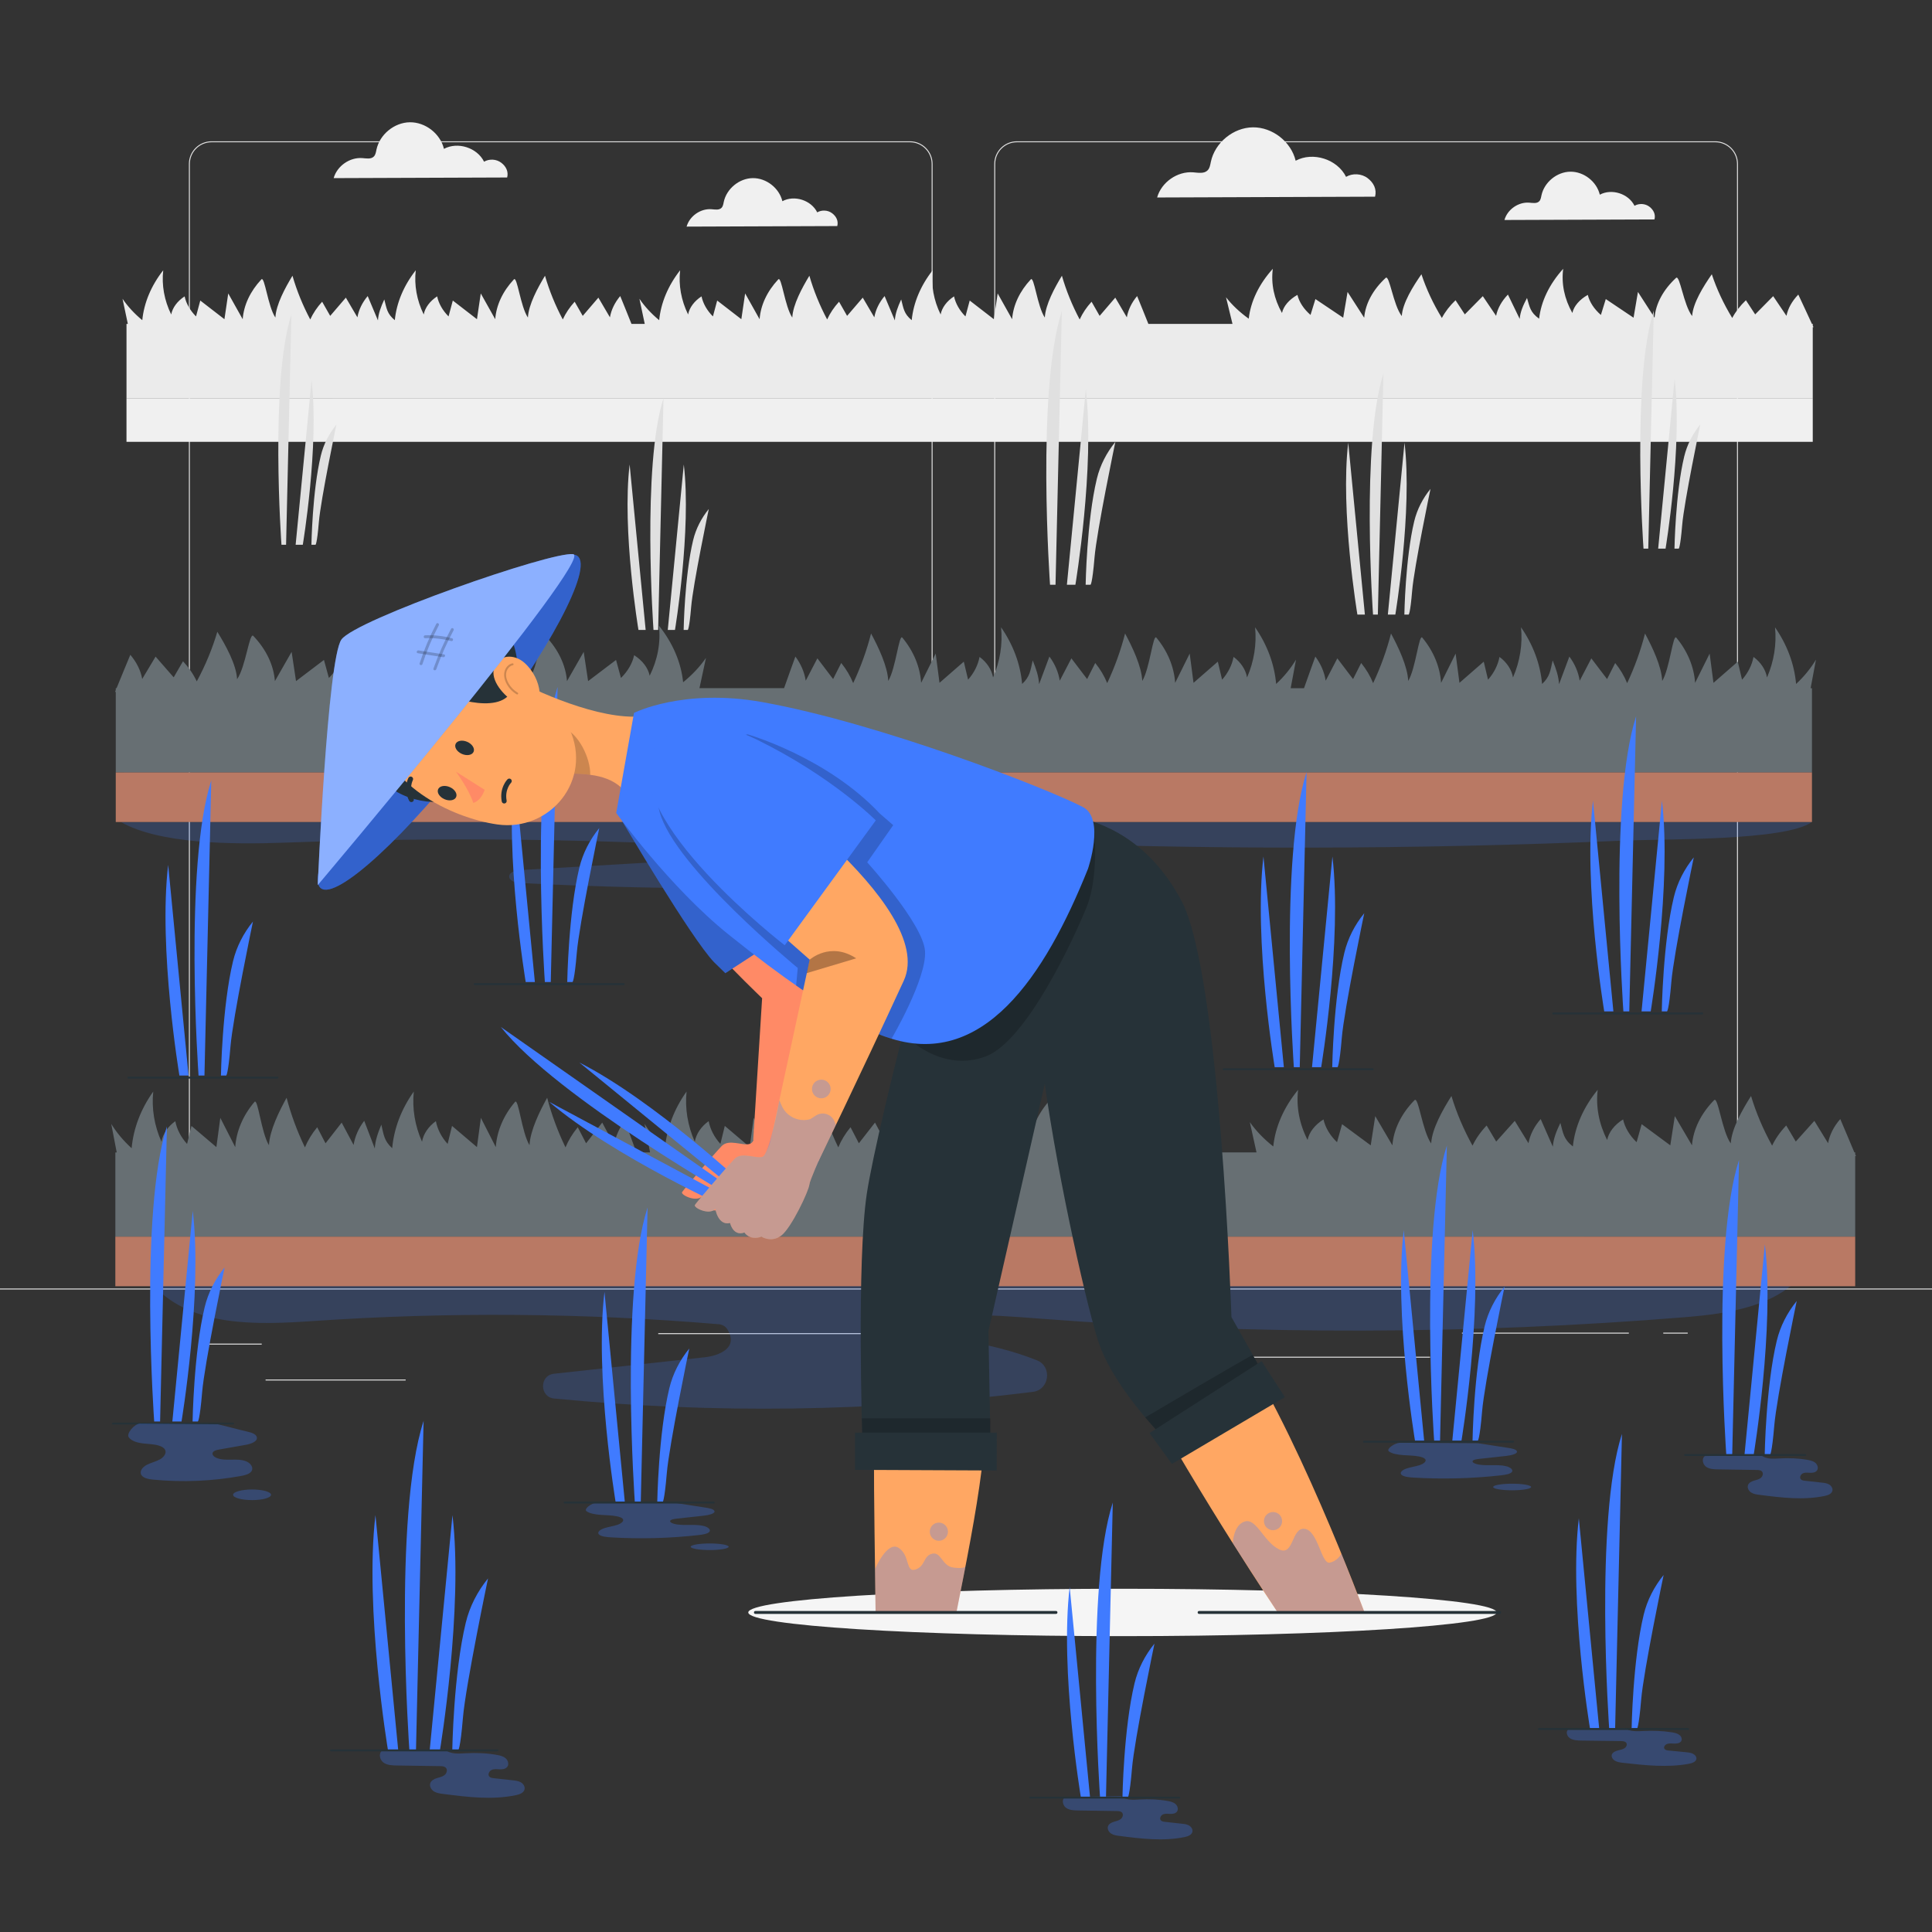 <svg xmlns="http://www.w3.org/2000/svg" viewBox="0 0 500 500"><rect x="0" y="0" width="500" height="500" fill="#333333" stroke="none"/><g id="freepik--background-complete--inject-36"><g><g><path d="M443.92,311.565h-180.746c-3.232,0-5.862-2.63-5.862-5.862V42.429c0-3.232,2.63-5.862,5.862-5.862h180.746c3.232,0,5.862,2.629,5.862,5.862V305.703c0,3.233-2.63,5.862-5.862,5.862ZM263.174,36.817c-3.095,0-5.612,2.518-5.612,5.612V305.703c0,3.095,2.518,5.612,5.612,5.612h180.746c3.095,0,5.612-2.517,5.612-5.612V42.429c0-3.094-2.518-5.612-5.612-5.612h-180.746Z" style="fill:#e0e0e0;"></path><path d="M235.493,311.565H54.746c-3.232,0-5.862-2.63-5.862-5.862V42.429c0-3.232,2.629-5.862,5.862-5.862H235.493c3.232,0,5.862,2.629,5.862,5.862V305.703c0,3.233-2.63,5.862-5.862,5.862ZM54.746,36.817c-3.094,0-5.612,2.518-5.612,5.612V305.703c0,3.095,2.518,5.612,5.612,5.612H235.493c3.095,0,5.612-2.517,5.612-5.612V42.429c0-3.094-2.518-5.612-5.612-5.612H54.746Z" style="fill:#e0e0e0;"></path></g><rect x="0" y="333.463" width="500" height=".25" style="fill:#e0e0e0;"></rect><rect x="51.672" y="347.727" width="16.06" height=".25" style="fill:#e0e0e0;"></rect><rect x="170.352" y="345.017" width="53.53" height=".25" style="fill:#e0e0e0;"></rect><rect x="68.732" y="357.017" width="36.25" height=".25" style="fill:#e0e0e0;"></rect><rect x="378.352" y="344.887" width="43.19" height=".25" style="fill:#e0e0e0;"></rect><rect x="430.452" y="344.887" width="6.33" height=".25" style="fill:#e0e0e0;"></rect><rect x="316.212" y="351.117" width="53.89" height=".25" style="fill:#e0e0e0;"></rect></g><g><path d="M469.332,84.674c-.061-.126-.128-.268-.191-.4v-.444h-.212c-1.116-2.36-2.489-5.441-3.532-7.596-1.624,1.686-2.672,3.572-3.061,5.507-1.147-1.699-2.293-3.398-3.44-5.097l-4.657,4.72c-.8-1.221-1.6-2.442-2.4-3.663-1.498,1.432-2.69,2.979-3.538,4.593-2.244-3.682-4.014-7.469-5.288-11.316-2.158,3.094-4.892,7.464-5.085,10.818-2.237-2.859-3.185-10.825-4.178-9.87-3.302,3.063-5.238,6.654-5.552,10.301-1.434-2.224-2.867-4.447-4.3-6.67-.378,2.222-.756,4.445-1.134,6.667-2.395-1.609-4.791-3.218-7.186-4.827-.422,1.37-.845,2.74-1.267,4.11-1.769-1.545-2.939-3.336-3.39-5.193-2.165,1.227-3.602,2.912-3.996,4.686-2.061-3.665-2.873-7.582-2.372-11.439-3.579,3.972-5.72,8.41-6.233,12.919-2.347-1.686-2.426-3.032-3.131-5.369-1.018,1.936-1.768,3.658-1.888,5.426-1.017-2.101-2.033-4.202-3.05-6.303-1.624,1.686-2.673,3.572-3.061,5.507-1.146-1.699-2.293-3.398-3.44-5.097-1.552,1.573-3.105,3.147-4.657,4.72-.8-1.221-1.6-2.442-2.4-3.663-1.498,1.432-2.69,2.979-3.538,4.593-2.244-3.682-4.014-7.469-5.288-11.316-2.158,3.094-4.892,7.464-5.085,10.818-2.237-2.859-3.185-10.825-4.177-9.87-3.302,3.063-5.238,6.654-5.553,10.301-1.433-2.224-2.867-4.447-4.3-6.67-.378,2.222-.756,4.445-1.134,6.667-2.396-1.609-4.791-3.218-7.187-4.827-.422,1.37-.844,2.74-1.267,4.11-1.769-1.545-2.939-3.336-3.391-5.193-2.165,1.227-3.601,2.912-3.996,4.686-2.061-3.665-2.873-7.582-2.372-11.439-3.579,3.972-5.721,8.41-6.233,12.919-2.347-1.686-4.33-3.557-5.88-5.549,.559,2.3,1.118,4.599,1.677,6.899h-21.769c-.94-2.303-2.055-5.17-2.914-7.211-1.412,1.686-2.324,3.572-2.662,5.507-.997-1.699-1.994-3.398-2.991-5.097-1.35,1.573-2.7,3.147-4.05,4.72-.696-1.221-1.392-2.442-2.087-3.663-1.303,1.432-2.34,2.979-3.077,4.593-1.951-3.682-3.491-7.469-4.599-11.316-1.877,3.094-4.255,7.464-4.422,10.818-1.946-2.859-2.77-10.825-3.633-9.87-2.872,3.063-4.555,6.654-4.829,10.301-1.247-2.224-2.493-4.447-3.74-6.67-.329,2.222-.657,4.445-.986,6.667-2.083-1.609-4.167-3.218-6.25-4.827-.367,1.37-.734,2.74-1.102,4.11-1.538-1.545-2.556-3.336-2.949-5.192-1.883,1.227-3.132,2.912-3.475,4.686-1.792-3.665-2.499-7.582-2.063-11.439-3.113,3.972-4.975,8.41-5.421,12.919-2.042-1.686-2.109-3.032-2.723-5.369-.886,1.936-1.538,3.658-1.642,5.426-.884-2.101-1.768-4.202-2.652-6.303-1.412,1.686-2.324,3.572-2.662,5.507-.997-1.699-1.994-3.398-2.991-5.097-1.35,1.573-2.7,3.147-4.05,4.72-.696-1.221-1.391-2.442-2.087-3.663-1.303,1.432-2.34,2.979-3.077,4.593-1.952-3.682-3.491-7.469-4.599-11.316-1.877,3.094-4.255,7.464-4.423,10.818-1.946-2.859-2.77-10.825-3.633-9.87-2.872,3.063-4.556,6.654-4.829,10.301-1.247-2.224-2.493-4.447-3.74-6.67-.329,2.222-.658,4.445-.986,6.667-2.083-1.609-4.167-3.218-6.25-4.827-.367,1.37-.734,2.74-1.102,4.11-1.538-1.545-2.556-3.336-2.949-5.192-1.883,1.227-3.132,2.912-3.475,4.686-1.792-3.665-2.499-7.582-2.063-11.439-3.113,3.972-4.975,8.41-5.421,12.919-2.042-1.686-3.765-3.557-5.114-5.549,.459,2.171,.918,4.342,1.377,6.514h-3.432c-.94-2.303-2.055-5.17-2.914-7.211-1.413,1.686-2.324,3.572-2.662,5.507-.997-1.699-1.994-3.398-2.991-5.097-1.35,1.573-2.7,3.147-4.05,4.72-.696-1.221-1.392-2.442-2.087-3.663-1.303,1.432-2.34,2.979-3.077,4.593-1.951-3.682-3.491-7.469-4.599-11.316-1.877,3.094-4.255,7.464-4.423,10.818-1.946-2.859-2.77-10.825-3.633-9.87-2.872,3.063-4.556,6.654-4.829,10.301-1.247-2.224-2.493-4.447-3.74-6.67-.329,2.222-.657,4.445-.986,6.667-2.083-1.609-4.167-3.218-6.25-4.827-.367,1.37-.734,2.74-1.102,4.11-1.538-1.545-2.556-3.336-2.949-5.192-1.883,1.227-3.132,2.912-3.475,4.686-1.792-3.665-2.499-7.582-2.063-11.439-3.113,3.972-4.975,8.41-5.421,12.919-2.042-1.686-2.109-3.032-2.723-5.369-.886,1.936-1.538,3.658-1.642,5.426-.884-2.101-1.768-4.202-2.652-6.303-1.413,1.686-2.324,3.572-2.662,5.507-.997-1.699-1.994-3.398-2.991-5.097-1.35,1.573-2.7,3.147-4.051,4.72-.696-1.221-1.391-2.442-2.087-3.663-1.303,1.432-2.34,2.979-3.077,4.593-1.951-3.682-3.491-7.469-4.599-11.316-1.877,3.094-4.255,7.464-4.422,10.818-1.946-2.859-2.77-10.825-3.633-9.87-2.872,3.063-4.555,6.654-4.829,10.301-1.247-2.224-2.493-4.447-3.74-6.67-.329,2.222-.657,4.445-.986,6.667-2.083-1.609-4.167-3.218-6.25-4.827-.367,1.37-.735,2.74-1.102,4.11-1.538-1.545-2.556-3.336-2.949-5.192-1.883,1.227-3.132,2.912-3.475,4.686-1.792-3.665-2.499-7.582-2.063-11.439-3.113,3.972-4.975,8.41-5.421,12.919-2.042-1.686-3.765-3.557-5.114-5.549,.459,2.171,.918,4.342,1.377,6.514h-.347v19.217H469.141v-18.372h.191Z" style="fill:#ebebeb;"></path><rect x="32.736" y="103.047" width="436.405" height="11.298" style="fill:#f0f0f0;"></rect></g><g><path d="M351.292,159.051s-4.476-26.803-2.373-44.496l4.309,44.496h-1.936Z" style="fill:#e0e0e0;"></path><path d="M361.112,159.051s4.476-26.803,2.373-44.496l-4.309,44.496h1.936Z" style="fill:#e0e0e0;"></path><path d="M355.338,159.051s-3.165-44.151,2.689-62.328l-1.44,62.328h-1.248Z" style="fill:#e0e0e0;"></path><path d="M363.448,159.051s.238-14.54,2.552-24.144c.741-3.075,2.214-5.926,4.21-8.38h0s-4.239,20.286-4.743,26.342c-.505,6.056-.908,6.182-.908,6.182h-1.11Z" style="fill:#e0e0e0;"></path></g><g><path d="M165.233,163.024s-4.307-25.79-2.284-42.814l4.146,42.814h-1.862Z" style="fill:#e0e0e0;"></path><path d="M174.681,163.024s4.307-25.79,2.284-42.814l-4.146,42.814h1.862Z" style="fill:#e0e0e0;"></path><path d="M169.125,163.024s-3.045-42.482,2.587-59.971l-1.386,59.971h-1.201Z" style="fill:#e0e0e0;"></path><path d="M176.929,163.024s.229-13.99,2.456-23.231c.713-2.959,2.13-5.702,4.051-8.064h0s-4.079,19.519-4.564,25.346c-.486,5.827-.874,5.948-.874,5.948h-1.068Z" style="fill:#e0e0e0;"></path></g><g><path d="M431.045,141.989s4.424-26.492,2.346-43.979l-4.259,43.979h1.913Z" style="fill:#e0e0e0;"></path><path d="M425.338,141.989s-3.128-43.638,2.658-61.603l-1.424,61.603h-1.234Z" style="fill:#e0e0e0;"></path><path d="M433.354,141.989s.236-14.371,2.522-23.863c.732-3.04,2.188-5.857,4.161-8.283h0s-4.19,20.05-4.688,26.036c-.499,5.985-.898,6.11-.898,6.11h-1.097Z" style="fill:#e0e0e0;"></path></g><g><path d="M278.312,151.332s5.087-30.462,2.697-50.569l-4.897,50.569h2.2Z" style="fill:#e0e0e0;"></path><path d="M271.749,151.332s-3.597-50.177,3.056-70.835l-1.637,70.835h-1.419Z" style="fill:#e0e0e0;"></path><path d="M280.966,151.332s.271-16.524,2.9-27.439c.842-3.495,2.516-6.735,4.785-9.524h0s-4.817,23.055-5.391,29.937c-.574,6.882-1.032,7.026-1.032,7.026h-1.262Z" style="fill:#e0e0e0;"></path></g><g><path d="M78.363,140.982s4.279-25.626,2.269-42.541l-4.12,42.541h1.851Z" style="fill:#e0e0e0;"></path><path d="M72.843,140.982s-3.026-42.211,2.571-59.59l-1.377,59.59h-1.194Z" style="fill:#e0e0e0;"></path><path d="M80.596,140.982s.228-13.901,2.44-23.083c.708-2.94,2.117-5.666,4.025-8.012h0s-4.053,19.395-4.535,25.185c-.483,5.79-.868,5.91-.868,5.91h-1.061Z" style="fill:#e0e0e0;"></path></g><path d="M215.349,55.183c-1.088-.822-2.676-.915-3.853-.226-1.562-3.157-5.915-4.55-9.019-2.886-.81-3.401-4.161-6.016-7.657-5.974-3.496,.042-6.783,2.736-7.511,6.156-.116,.544-.192,1.139-.581,1.536-.632,.645-1.686,.428-2.586,.358-2.831-.221-5.68,1.767-6.45,4.501l38.992-.142c.341-1.32-.246-2.501-1.334-3.323Z" style="fill:#f0f0f0;"></path><path d="M129.713,42.107c-1.253-.947-3.081-1.054-4.436-.26-1.799-3.635-6.811-5.239-10.386-3.324-.933-3.917-4.791-6.927-8.817-6.879-4.026,.048-7.811,3.151-8.649,7.089-.133,.626-.221,1.311-.669,1.769-.727,.743-1.941,.493-2.977,.413-3.26-.254-6.541,2.035-7.428,5.182l44.9-.163c.393-1.52-.284-2.88-1.537-3.826Z" style="fill:#f0f0f0;"></path><path d="M426.849,53.481c-1.084-.819-2.665-.911-3.837-.225-1.555-3.143-5.89-4.531-8.982-2.874-.807-3.387-4.144-5.991-7.625-5.949-3.482,.042-6.755,2.725-7.48,6.131-.115,.541-.191,1.134-.579,1.53-.629,.642-1.679,.427-2.575,.357-2.82-.22-5.657,1.76-6.424,4.482l38.83-.141c.34-1.315-.245-2.49-1.329-3.309Z" style="fill:#f0f0f0;"></path><path d="M353.933,46.096c-1.574-1.189-3.87-1.324-5.573-.327-2.259-4.566-8.556-6.581-13.046-4.175-1.171-4.92-6.019-8.702-11.076-8.641-5.057,.061-9.812,3.958-10.865,8.905-.167,.786-.278,1.647-.84,2.222-.913,.933-2.438,.62-3.74,.518-4.095-.319-8.216,2.556-9.33,6.51l56.4-.205c.494-1.91-.356-3.618-1.93-4.807Z" style="fill:#f0f0f0;"></path></g><g id="freepik--Shadow--inject-36"><path d="M387.325,417.3c0,3.387-43.355,6.132-96.836,6.132s-96.836-2.745-96.836-6.132,43.355-6.132,96.836-6.132,96.836,2.745,96.836,6.132Z" style="fill:#f5f5f5;"></path></g><g id="freepik--Floor_2--inject-36"><g><g style="opacity:.2;"><path d="M31.287,212.734c9.823,5.635,28.378,5.856,42.606,5.338,34.038-1.239,68.246-1.093,102.244,.435,.848,.038,1.647,.272,2.109,.661,2.994,2.517-2.033,3.575-5.695,3.789l-38.029,2.221c-3.695,.216-3.647,3.145,.052,3.337,40.177,2.091,80.773,1.791,120.831-.899,4.139-.278,4.899-3.414,1.017-4.244-12.259-2.622-26.069-3.301-39.369-3.885,12.49-2.926,26.68-2.283,40.236-1.729,54.062,2.208,108.437,2.143,162.481-.194,11.275-.488,42.322,.089,49.142-4.829H31.287Z" style="fill:#407BFF;"></path></g><path d="M29.767,179.048c.062-.144,.128-.304,.192-.454v-.505h.213c1.122-2.68,2.503-6.177,3.552-8.624,1.634,1.914,2.688,4.055,3.079,6.252,1.153-1.929,2.307-3.858,3.46-5.786,1.562,1.786,3.123,3.573,4.685,5.359,.805-1.386,1.609-2.772,2.414-4.159,1.507,1.626,2.706,3.382,3.559,5.214,2.257-4.181,4.037-8.48,5.32-12.847,2.171,3.513,4.921,8.474,5.115,12.282,2.25-3.246,3.204-12.29,4.202-11.205,3.322,3.477,5.269,7.555,5.585,11.695,1.442-2.524,2.884-5.049,4.326-7.573,.38,2.523,.76,5.046,1.141,7.57,2.41-1.827,4.819-3.654,7.229-5.48,.425,1.555,.85,3.111,1.274,4.666,1.779-1.754,2.956-3.788,3.411-5.895,2.178,1.393,3.623,3.306,4.019,5.32,2.073-4.161,2.89-8.608,2.386-12.987,3.6,4.509,5.754,9.548,6.269,14.667,2.361-1.914,2.44-3.442,3.15-6.095,1.024,2.197,1.779,4.153,1.899,6.16,1.023-2.385,2.045-4.771,3.068-7.156,1.634,1.914,2.688,4.055,3.079,6.252,1.153-1.929,2.307-3.858,3.46-5.786,1.561,1.786,3.123,3.573,4.685,5.359,.805-1.386,1.609-2.772,2.414-4.159,1.507,1.626,2.706,3.382,3.559,5.214,2.257-4.181,4.037-8.48,5.319-12.847,2.171,3.513,4.921,8.474,5.115,12.282,2.25-3.246,3.204-12.29,4.202-11.205,3.322,3.477,5.269,7.555,5.585,11.695,1.442-2.524,2.884-5.049,4.326-7.573,.38,2.523,.76,5.046,1.141,7.57,2.41-1.827,4.819-3.654,7.229-5.48,.425,1.555,.849,3.111,1.274,4.666,1.779-1.754,2.956-3.788,3.411-5.895,2.178,1.393,3.623,3.306,4.019,5.32,2.073-4.161,2.89-8.608,2.386-12.987,3.6,4.509,5.754,9.548,6.27,14.667,2.361-1.914,4.355-4.038,5.915-6.3-.562,2.611-1.124,5.221-1.687,7.832h21.897c.946-2.615,2.067-5.869,2.931-8.186,1.421,1.914,2.338,4.055,2.678,6.252,1.003-1.929,2.006-3.858,3.009-5.786,1.358,1.786,2.716,3.573,4.074,5.359,.7-1.386,1.4-2.773,2.1-4.159,1.31,1.626,2.353,3.382,3.095,5.214,1.963-4.181,3.511-8.48,4.626-12.847,1.888,3.513,4.28,8.474,4.449,12.282,1.957-3.246,2.787-12.289,3.655-11.205,2.889,3.477,4.582,7.555,4.857,11.695,1.254-2.524,2.508-5.049,3.762-7.573,.331,2.523,.661,5.046,.992,7.569,2.096-1.827,4.191-3.654,6.287-5.48l1.108,4.666c1.547-1.754,2.571-3.788,2.966-5.895,1.894,1.393,3.151,3.306,3.495,5.32,1.803-4.16,2.514-8.608,2.075-12.987,3.131,4.509,5.004,9.548,5.453,14.667,2.054-1.914,2.122-3.442,2.739-6.095,.891,2.198,1.547,4.153,1.651,6.16,.889-2.385,1.779-4.771,2.668-7.156,1.421,1.914,2.338,4.055,2.678,6.252,1.003-1.929,2.006-3.858,3.009-5.786,1.358,1.786,2.716,3.573,4.074,5.359,.7-1.386,1.4-2.773,2.1-4.159,1.31,1.626,2.353,3.382,3.095,5.214,1.963-4.181,3.511-8.48,4.626-12.847,1.888,3.513,4.28,8.474,4.449,12.282,1.957-3.246,2.787-12.289,3.655-11.205,2.889,3.477,4.582,7.555,4.857,11.695,1.254-2.524,2.508-5.049,3.762-7.573,.331,2.523,.661,5.046,.992,7.569,2.096-1.827,4.191-3.654,6.287-5.48l1.108,4.666c1.547-1.754,2.571-3.788,2.966-5.895,1.894,1.393,3.15,3.306,3.495,5.32,1.803-4.16,2.514-8.608,2.075-12.987,3.131,4.509,5.004,9.548,5.453,14.667,2.054-1.914,3.787-4.038,5.144-6.3-.462,2.465-.923,4.93-1.385,7.395h3.452c.946-2.615,2.067-5.869,2.931-8.186,1.421,1.914,2.338,4.055,2.678,6.252,1.003-1.929,2.006-3.858,3.009-5.786,1.358,1.786,2.716,3.573,4.074,5.359,.7-1.386,1.4-2.773,2.1-4.159,1.31,1.626,2.353,3.382,3.095,5.214,1.963-4.181,3.511-8.48,4.626-12.847,1.888,3.513,4.28,8.474,4.449,12.282,1.957-3.246,2.787-12.289,3.654-11.205,2.889,3.477,4.582,7.555,4.857,11.695,1.254-2.524,2.508-5.049,3.762-7.573,.331,2.523,.661,5.046,.992,7.569,2.096-1.827,4.191-3.654,6.287-5.48,.369,1.555,.739,3.111,1.108,4.666,1.547-1.754,2.571-3.788,2.966-5.895,1.894,1.393,3.15,3.306,3.495,5.32,1.803-4.16,2.514-8.608,2.075-12.987,3.131,4.509,5.004,9.548,5.453,14.667,2.054-1.914,2.122-3.442,2.739-6.095,.891,2.198,1.547,4.153,1.651,6.16,.889-2.385,1.779-4.771,2.668-7.156,1.421,1.914,2.338,4.055,2.678,6.252,1.003-1.929,2.006-3.858,3.009-5.786,1.358,1.786,2.716,3.573,4.074,5.359,.7-1.386,1.4-2.773,2.1-4.159,1.31,1.626,2.353,3.382,3.095,5.214,1.963-4.181,3.511-8.48,4.626-12.847,1.888,3.513,4.28,8.474,4.449,12.282,1.957-3.246,2.787-12.289,3.654-11.205,2.889,3.477,4.582,7.555,4.857,11.695,1.254-2.524,2.508-5.049,3.762-7.573,.331,2.523,.661,5.046,.992,7.569,2.096-1.827,4.191-3.654,6.287-5.48,.369,1.555,.739,3.111,1.108,4.666,1.547-1.754,2.571-3.788,2.966-5.895,1.894,1.393,3.151,3.306,3.495,5.32,1.803-4.16,2.514-8.608,2.075-12.987,3.131,4.509,5.004,9.548,5.453,14.667,2.054-1.914,3.788-4.038,5.144-6.3-.462,2.465-.923,4.93-1.385,7.395h.349v21.817H29.959v-20.858h-.192Z" style="fill:#263238;"></path><g style="opacity:.3;"><path d="M29.767,179.048c.062-.144,.128-.304,.192-.454v-.505h.213c1.122-2.68,2.503-6.177,3.552-8.624,1.634,1.914,2.688,4.055,3.079,6.252,1.153-1.929,2.307-3.858,3.46-5.786,1.562,1.786,3.123,3.573,4.685,5.359,.805-1.386,1.609-2.772,2.414-4.159,1.507,1.626,2.706,3.382,3.559,5.214,2.257-4.181,4.037-8.48,5.32-12.847,2.171,3.513,4.921,8.474,5.115,12.282,2.25-3.246,3.204-12.29,4.202-11.205,3.322,3.477,5.269,7.555,5.585,11.695,1.442-2.524,2.884-5.049,4.326-7.573,.38,2.523,.76,5.046,1.141,7.57,2.41-1.827,4.819-3.654,7.229-5.48,.425,1.555,.85,3.111,1.274,4.666,1.779-1.754,2.956-3.788,3.411-5.895,2.178,1.393,3.623,3.306,4.019,5.32,2.073-4.161,2.89-8.608,2.386-12.987,3.6,4.509,5.754,9.548,6.269,14.667,2.361-1.914,2.44-3.442,3.15-6.095,1.024,2.197,1.779,4.153,1.899,6.16,1.023-2.385,2.045-4.771,3.068-7.156,1.634,1.914,2.688,4.055,3.079,6.252,1.153-1.929,2.307-3.858,3.46-5.786,1.561,1.786,3.123,3.573,4.685,5.359,.805-1.386,1.609-2.772,2.414-4.159,1.507,1.626,2.706,3.382,3.559,5.214,2.257-4.181,4.037-8.48,5.319-12.847,2.171,3.513,4.921,8.474,5.115,12.282,2.25-3.246,3.204-12.29,4.202-11.205,3.322,3.477,5.269,7.555,5.585,11.695,1.442-2.524,2.884-5.049,4.326-7.573,.38,2.523,.76,5.046,1.141,7.57,2.41-1.827,4.819-3.654,7.229-5.48,.425,1.555,.849,3.111,1.274,4.666,1.779-1.754,2.956-3.788,3.411-5.895,2.178,1.393,3.623,3.306,4.019,5.32,2.073-4.161,2.89-8.608,2.386-12.987,3.6,4.509,5.754,9.548,6.27,14.667,2.361-1.914,4.355-4.038,5.915-6.3-.562,2.611-1.124,5.221-1.687,7.832h21.897c.946-2.615,2.067-5.869,2.931-8.186,1.421,1.914,2.338,4.055,2.678,6.252,1.003-1.929,2.006-3.858,3.009-5.786,1.358,1.786,2.716,3.573,4.074,5.359,.7-1.386,1.4-2.773,2.1-4.159,1.31,1.626,2.353,3.382,3.095,5.214,1.963-4.181,3.511-8.48,4.626-12.847,1.888,3.513,4.28,8.474,4.449,12.282,1.957-3.246,2.787-12.289,3.655-11.205,2.889,3.477,4.582,7.555,4.857,11.695,1.254-2.524,2.508-5.049,3.762-7.573,.331,2.523,.661,5.046,.992,7.569,2.096-1.827,4.191-3.654,6.287-5.48l1.108,4.666c1.547-1.754,2.571-3.788,2.966-5.895,1.894,1.393,3.151,3.306,3.495,5.32,1.803-4.16,2.514-8.608,2.075-12.987,3.131,4.509,5.004,9.548,5.453,14.667,2.054-1.914,2.122-3.442,2.739-6.095,.891,2.198,1.547,4.153,1.651,6.16,.889-2.385,1.779-4.771,2.668-7.156,1.421,1.914,2.338,4.055,2.678,6.252,1.003-1.929,2.006-3.858,3.009-5.786,1.358,1.786,2.716,3.573,4.074,5.359,.7-1.386,1.4-2.773,2.1-4.159,1.31,1.626,2.353,3.382,3.095,5.214,1.963-4.181,3.511-8.48,4.626-12.847,1.888,3.513,4.28,8.474,4.449,12.282,1.957-3.246,2.787-12.289,3.655-11.205,2.889,3.477,4.582,7.555,4.857,11.695,1.254-2.524,2.508-5.049,3.762-7.573,.331,2.523,.661,5.046,.992,7.569,2.096-1.827,4.191-3.654,6.287-5.48l1.108,4.666c1.547-1.754,2.571-3.788,2.966-5.895,1.894,1.393,3.15,3.306,3.495,5.32,1.803-4.16,2.514-8.608,2.075-12.987,3.131,4.509,5.004,9.548,5.453,14.667,2.054-1.914,3.787-4.038,5.144-6.3-.462,2.465-.923,4.93-1.385,7.395h3.452c.946-2.615,2.067-5.869,2.931-8.186,1.421,1.914,2.338,4.055,2.678,6.252,1.003-1.929,2.006-3.858,3.009-5.786,1.358,1.786,2.716,3.573,4.074,5.359,.7-1.386,1.4-2.773,2.1-4.159,1.31,1.626,2.353,3.382,3.095,5.214,1.963-4.181,3.511-8.48,4.626-12.847,1.888,3.513,4.28,8.474,4.449,12.282,1.957-3.246,2.787-12.289,3.654-11.205,2.889,3.477,4.582,7.555,4.857,11.695,1.254-2.524,2.508-5.049,3.762-7.573,.331,2.523,.661,5.046,.992,7.569,2.096-1.827,4.191-3.654,6.287-5.48,.369,1.555,.739,3.111,1.108,4.666,1.547-1.754,2.571-3.788,2.966-5.895,1.894,1.393,3.15,3.306,3.495,5.32,1.803-4.16,2.514-8.608,2.075-12.987,3.131,4.509,5.004,9.548,5.453,14.667,2.054-1.914,2.122-3.442,2.739-6.095,.891,2.198,1.547,4.153,1.651,6.16,.889-2.385,1.779-4.771,2.668-7.156,1.421,1.914,2.338,4.055,2.678,6.252,1.003-1.929,2.006-3.858,3.009-5.786,1.358,1.786,2.716,3.573,4.074,5.359,.7-1.386,1.4-2.773,2.1-4.159,1.31,1.626,2.353,3.382,3.095,5.214,1.963-4.181,3.511-8.48,4.626-12.847,1.888,3.513,4.28,8.474,4.449,12.282,1.957-3.246,2.787-12.289,3.654-11.205,2.889,3.477,4.582,7.555,4.857,11.695,1.254-2.524,2.508-5.049,3.762-7.573,.331,2.523,.661,5.046,.992,7.569,2.096-1.827,4.191-3.654,6.287-5.48,.369,1.555,.739,3.111,1.108,4.666,1.547-1.754,2.571-3.788,2.966-5.895,1.894,1.393,3.151,3.306,3.495,5.32,1.803-4.16,2.514-8.608,2.075-12.987,3.131,4.509,5.004,9.548,5.453,14.667,2.054-1.914,3.788-4.038,5.144-6.3-.462,2.465-.923,4.93-1.385,7.395h.349v21.817H29.959v-20.858h-.192Z" style="fill:#fff;"></path></g><rect x="29.959" y="199.907" width="438.976" height="12.827" transform="translate(498.894 412.641) rotate(180)" style="fill:#b97964;"></rect></g></g><g id="freepik--Plants_2--inject-36"><g><g><path d="M136.052,254.153s-5.484-32.84-2.908-54.518l5.28,54.518h-2.372Z" style="fill:#407BFF;"></path><path d="M141.009,254.153s-3.877-54.095,3.294-76.366l-1.765,76.366h-1.53Z" style="fill:#407BFF;"></path><path d="M146.803,254.153s.292-17.814,3.127-29.581c.908-3.768,2.713-7.26,5.158-10.268h0s-5.194,24.855-5.812,32.275-1.113,7.574-1.113,7.574h-1.36Z" style="fill:#407BFF;"></path></g><path d="M161.428,254.942h-38.59c-.138,0-.25-.112-.25-.25s.112-.25,.25-.25h38.59c.138,0,.25,.112,.25,.25s-.112,.25-.25,.25Z" style="fill:#263238;"></path></g><g><g><path d="M329.889,276.186s-5.484-32.84-2.908-54.518l5.28,54.518h-2.372Z" style="fill:#407BFF;"></path><path d="M341.92,276.186s5.484-32.84,2.908-54.518l-5.28,54.518h2.372Z" style="fill:#407BFF;"></path><path d="M334.846,276.186s-3.877-54.095,3.294-76.366l-1.765,76.366h-1.53Z" style="fill:#407BFF;"></path><path d="M344.782,276.186s.292-17.814,3.127-29.581c.908-3.768,2.713-7.261,5.158-10.268h0s-5.194,24.855-5.812,32.275c-.618,7.419-1.113,7.574-1.113,7.574h-1.36Z" style="fill:#407BFF;"></path></g><path d="M355.265,276.976h-38.59c-.138,0-.25-.112-.25-.25s.112-.25,.25-.25h38.59c.138,0,.25,.112,.25,.25s-.112,.25-.25,.25Z" style="fill:#263238;"></path></g><g><g><path d="M415.172,261.741s-5.484-32.84-2.908-54.518l5.28,54.518h-2.372Z" style="fill:#407BFF;"></path><path d="M427.203,261.741s5.484-32.84,2.908-54.518l-5.28,54.518h2.372Z" style="fill:#407BFF;"></path><path d="M420.129,261.741s-3.877-54.095,3.294-76.366l-1.765,76.366h-1.53Z" style="fill:#407BFF;"></path><path d="M430.065,261.741s.292-17.814,3.127-29.581c.908-3.768,2.713-7.261,5.158-10.268h0s-5.194,24.855-5.812,32.275c-.618,7.42-1.113,7.574-1.113,7.574h-1.36Z" style="fill:#407BFF;"></path></g><path d="M440.548,262.53h-38.591c-.138,0-.25-.112-.25-.25s.112-.25,.25-.25h38.591c.138,0,.25,.112,.25,.25s-.112,.25-.25,.25Z" style="fill:#263238;"></path></g><g><g><path d="M46.429,278.345s-5.484-32.84-2.908-54.518l5.28,54.518h-2.372Z" style="fill:#407BFF;"></path><path d="M51.386,278.345s-3.877-54.095,3.294-76.366l-1.765,76.366h-1.53Z" style="fill:#407BFF;"></path><path d="M57.18,278.345s.292-17.814,3.127-29.581c.908-3.768,2.713-7.26,5.158-10.268h0s-5.194,24.855-5.812,32.275-1.113,7.574-1.113,7.574h-1.36Z" style="fill:#407BFF;"></path></g><path d="M71.805,279.135H33.215c-.138,0-.25-.112-.25-.25s.112-.25,.25-.25h38.59c.138,0,.25,.112,.25,.25s-.112,.25-.25,.25Z" style="fill:#263238;"></path></g></g><g id="freepik--Floor_1--inject-36"><g><g style="opacity:.2;"><path d="M39.741,332.716c10.075,10.823,26.827,10.156,41.421,9.162,34.914-2.38,70.002-2.1,104.876,.836,.87,.073,1.689,.522,2.164,1.27,3.071,4.834-2.085,6.866-5.842,7.277l-39.008,4.265c-3.79,.415-3.741,6.04,.053,6.41,41.211,4.015,82.852,3.439,123.941-1.727,4.245-.534,5.025-6.557,1.043-8.152-12.574-5.036-26.74-6.34-40.382-7.461,12.811-5.62,27.366-4.384,41.271-3.321,55.454,4.24,111.228,4.115,166.663-.374,11.565-.937,24.509-2.817,31.505-12.264l-427.706,4.079Z" style="fill:#407BFF;"></path></g><path d="M480.321,299.19c-.063-.144-.132-.304-.197-.454v-.504h-.219c-1.151-2.68-2.568-6.177-3.644-8.624-1.676,1.914-2.757,4.056-3.158,6.252-1.183-1.929-2.366-3.858-3.549-5.787-1.602,1.786-3.204,3.573-4.806,5.359-.825-1.386-1.651-2.772-2.476-4.159-1.546,1.626-2.776,3.382-3.65,5.214-2.315-4.181-4.141-8.48-5.456-12.847-2.227,3.513-5.048,8.474-5.247,12.282-2.308-3.246-3.287-12.289-4.31-11.205-3.407,3.477-5.405,7.555-5.729,11.695-1.479-2.524-2.958-5.049-4.437-7.573-.39,2.523-.78,5.046-1.17,7.57-2.472-1.827-4.943-3.654-7.415-5.48-.436,1.555-.871,3.111-1.307,4.666-1.825-1.754-3.032-3.788-3.498-5.895-2.234,1.393-3.716,3.306-4.122,5.32-2.127-4.16-2.965-8.608-2.448-12.987-3.693,4.509-5.902,9.548-6.431,14.667-2.422-1.915-2.503-3.442-3.231-6.095-1.051,2.198-1.824,4.153-1.948,6.16-1.049-2.385-2.098-4.771-3.147-7.156-1.676,1.914-2.757,4.056-3.158,6.252-1.183-1.929-2.366-3.858-3.549-5.787-1.602,1.786-3.203,3.573-4.805,5.359-.826-1.386-1.651-2.772-2.476-4.159-1.546,1.626-2.776,3.382-3.65,5.214-2.315-4.181-4.141-8.48-5.456-12.847-2.227,3.513-5.048,8.474-5.247,12.282-2.308-3.246-3.287-12.289-4.31-11.205-3.407,3.477-5.405,7.555-5.729,11.695-1.479-2.524-2.958-5.049-4.437-7.573-.39,2.523-.78,5.046-1.17,7.57-2.472-1.827-4.943-3.654-7.415-5.48l-1.307,4.666c-1.825-1.754-3.032-3.788-3.498-5.895-2.234,1.393-3.716,3.306-4.123,5.32-2.126-4.16-2.964-8.608-2.447-12.987-3.693,4.509-5.902,9.548-6.431,14.667-2.422-1.915-4.467-4.038-6.067-6.3,.577,2.611,1.153,5.221,1.73,7.832h-22.461c-.97-2.615-2.12-5.87-3.006-8.186-1.457,1.914-2.398,4.056-2.747,6.252-1.029-1.929-2.058-3.858-3.086-5.786-1.393,1.786-2.786,3.573-4.179,5.359-.718-1.386-1.436-2.773-2.154-4.159-1.344,1.625-2.414,3.382-3.175,5.214-2.013-4.181-3.602-8.48-4.745-12.847-1.936,3.513-4.39,8.474-4.563,12.282-2.007-3.246-2.858-12.29-3.749-11.205-2.963,3.477-4.7,7.555-4.982,11.695-1.286-2.524-2.573-5.049-3.859-7.573-.339,2.523-.678,5.046-1.017,7.57-2.15-1.827-4.299-3.654-6.449-5.48-.379,1.555-.758,3.111-1.137,4.666-1.587-1.754-2.637-3.788-3.042-5.895-1.943,1.393-3.232,3.306-3.585,5.32-1.849-4.16-2.578-8.608-2.128-12.987-3.212,4.509-5.133,9.549-5.593,14.667-2.106-1.914-2.177-3.442-2.81-6.095-.914,2.197-1.587,4.153-1.694,6.16-.912-2.385-1.824-4.771-2.737-7.156-1.457,1.914-2.398,4.056-2.747,6.252-1.029-1.929-2.058-3.858-3.086-5.786-1.393,1.786-2.786,3.573-4.179,5.359-.718-1.386-1.436-2.773-2.154-4.159-1.344,1.625-2.414,3.382-3.175,5.214-2.013-4.181-3.602-8.48-4.745-12.847-1.936,3.513-4.39,8.474-4.563,12.282-2.007-3.246-2.858-12.29-3.749-11.205-2.963,3.477-4.7,7.555-4.982,11.695-1.286-2.524-2.573-5.049-3.859-7.573-.339,2.523-.678,5.046-1.017,7.57-2.15-1.827-4.299-3.654-6.449-5.48-.379,1.555-.758,3.111-1.137,4.666-1.587-1.754-2.637-3.788-3.042-5.895-1.943,1.393-3.232,3.306-3.585,5.32-1.849-4.16-2.578-8.608-2.129-12.987-3.212,4.509-5.133,9.549-5.593,14.667-2.106-1.914-3.885-4.038-5.276-6.3,.474,2.465,.947,4.93,1.421,7.395h-3.541c-.97-2.615-2.12-5.87-3.006-8.186-1.457,1.914-2.398,4.056-2.747,6.252-1.029-1.929-2.058-3.858-3.086-5.786-1.393,1.786-2.786,3.573-4.179,5.359-.718-1.386-1.436-2.773-2.154-4.159-1.344,1.625-2.414,3.382-3.175,5.214-2.013-4.181-3.602-8.48-4.745-12.847-1.936,3.513-4.39,8.474-4.563,12.282-2.007-3.246-2.858-12.29-3.749-11.205-2.963,3.477-4.7,7.555-4.982,11.695-1.286-2.524-2.573-5.049-3.859-7.573-.339,2.523-.678,5.046-1.017,7.57-2.15-1.827-4.299-3.654-6.449-5.48-.379,1.555-.758,3.111-1.137,4.666-1.587-1.754-2.637-3.788-3.042-5.895-1.943,1.393-3.232,3.306-3.585,5.32-1.849-4.16-2.578-8.608-2.129-12.987-3.212,4.509-5.133,9.549-5.593,14.667-2.106-1.914-2.176-3.442-2.81-6.095-.914,2.197-1.587,4.153-1.694,6.16-.912-2.385-1.824-4.771-2.737-7.156-1.457,1.914-2.398,4.056-2.747,6.252l-3.086-5.786c-1.393,1.786-2.786,3.573-4.179,5.359-.718-1.386-1.436-2.773-2.154-4.159-1.344,1.625-2.414,3.382-3.175,5.214-2.014-4.181-3.602-8.48-4.745-12.847-1.937,3.513-4.39,8.474-4.563,12.282-2.007-3.246-2.858-12.29-3.749-11.205-2.963,3.477-4.7,7.555-4.983,11.695-1.286-2.524-2.573-5.049-3.859-7.573-.339,2.523-.678,5.046-1.017,7.57-2.149-1.827-4.299-3.654-6.449-5.48-.379,1.555-.758,3.111-1.137,4.666-1.587-1.754-2.637-3.788-3.042-5.895-1.943,1.393-3.232,3.306-3.586,5.32-1.849-4.16-2.578-8.608-2.128-12.987-3.212,4.509-5.133,9.549-5.593,14.667-2.106-1.914-3.885-4.038-5.276-6.3,.474,2.465,.947,4.93,1.421,7.395h-.358v21.817H480.124v-20.858h.197Z" style="fill:#263238;"></path><g style="opacity:.3;"><path d="M480.321,299.19c-.063-.144-.132-.304-.197-.454v-.504h-.219c-1.151-2.68-2.568-6.177-3.644-8.624-1.676,1.914-2.757,4.056-3.158,6.252-1.183-1.929-2.366-3.858-3.549-5.787-1.602,1.786-3.204,3.573-4.806,5.359-.825-1.386-1.651-2.772-2.476-4.159-1.546,1.626-2.776,3.382-3.65,5.214-2.315-4.181-4.141-8.48-5.456-12.847-2.227,3.513-5.048,8.474-5.247,12.282-2.308-3.246-3.287-12.289-4.31-11.205-3.407,3.477-5.405,7.555-5.729,11.695-1.479-2.524-2.958-5.049-4.437-7.573-.39,2.523-.78,5.046-1.17,7.57-2.472-1.827-4.943-3.654-7.415-5.48-.436,1.555-.871,3.111-1.307,4.666-1.825-1.754-3.032-3.788-3.498-5.895-2.234,1.393-3.716,3.306-4.122,5.32-2.127-4.16-2.965-8.608-2.448-12.987-3.693,4.509-5.902,9.548-6.431,14.667-2.422-1.915-2.503-3.442-3.231-6.095-1.051,2.198-1.824,4.153-1.948,6.16-1.049-2.385-2.098-4.771-3.147-7.156-1.676,1.914-2.757,4.056-3.158,6.252-1.183-1.929-2.366-3.858-3.549-5.787-1.602,1.786-3.203,3.573-4.805,5.359-.826-1.386-1.651-2.772-2.476-4.159-1.546,1.626-2.776,3.382-3.65,5.214-2.315-4.181-4.141-8.48-5.456-12.847-2.227,3.513-5.048,8.474-5.247,12.282-2.308-3.246-3.287-12.289-4.31-11.205-3.407,3.477-5.405,7.555-5.729,11.695-1.479-2.524-2.958-5.049-4.437-7.573-.39,2.523-.78,5.046-1.17,7.57-2.472-1.827-4.943-3.654-7.415-5.48l-1.307,4.666c-1.825-1.754-3.032-3.788-3.498-5.895-2.234,1.393-3.716,3.306-4.123,5.32-2.126-4.16-2.964-8.608-2.447-12.987-3.693,4.509-5.902,9.548-6.431,14.667-2.422-1.915-4.467-4.038-6.067-6.3,.577,2.611,1.153,5.221,1.73,7.832h-22.461c-.97-2.615-2.12-5.87-3.006-8.186-1.457,1.914-2.398,4.056-2.747,6.252-1.029-1.929-2.058-3.858-3.086-5.786-1.393,1.786-2.786,3.573-4.179,5.359-.718-1.386-1.436-2.773-2.154-4.159-1.344,1.625-2.414,3.382-3.175,5.214-2.013-4.181-3.602-8.48-4.745-12.847-1.936,3.513-4.39,8.474-4.563,12.282-2.007-3.246-2.858-12.29-3.749-11.205-2.963,3.477-4.7,7.555-4.982,11.695-1.286-2.524-2.573-5.049-3.859-7.573-.339,2.523-.678,5.046-1.017,7.57-2.15-1.827-4.299-3.654-6.449-5.48-.379,1.555-.758,3.111-1.137,4.666-1.587-1.754-2.637-3.788-3.042-5.895-1.943,1.393-3.232,3.306-3.585,5.32-1.849-4.16-2.578-8.608-2.128-12.987-3.212,4.509-5.133,9.549-5.593,14.667-2.106-1.914-2.177-3.442-2.81-6.095-.914,2.197-1.587,4.153-1.694,6.16-.912-2.385-1.824-4.771-2.737-7.156-1.457,1.914-2.398,4.056-2.747,6.252-1.029-1.929-2.058-3.858-3.086-5.786-1.393,1.786-2.786,3.573-4.179,5.359-.718-1.386-1.436-2.773-2.154-4.159-1.344,1.625-2.414,3.382-3.175,5.214-2.013-4.181-3.602-8.48-4.745-12.847-1.936,3.513-4.39,8.474-4.563,12.282-2.007-3.246-2.858-12.29-3.749-11.205-2.963,3.477-4.7,7.555-4.982,11.695-1.286-2.524-2.573-5.049-3.859-7.573-.339,2.523-.678,5.046-1.017,7.57-2.15-1.827-4.299-3.654-6.449-5.48-.379,1.555-.758,3.111-1.137,4.666-1.587-1.754-2.637-3.788-3.042-5.895-1.943,1.393-3.232,3.306-3.585,5.32-1.849-4.16-2.578-8.608-2.129-12.987-3.212,4.509-5.133,9.549-5.593,14.667-2.106-1.914-3.885-4.038-5.276-6.3,.474,2.465,.947,4.93,1.421,7.395h-3.541c-.97-2.615-2.12-5.87-3.006-8.186-1.457,1.914-2.398,4.056-2.747,6.252-1.029-1.929-2.058-3.858-3.086-5.786-1.393,1.786-2.786,3.573-4.179,5.359-.718-1.386-1.436-2.773-2.154-4.159-1.344,1.625-2.414,3.382-3.175,5.214-2.013-4.181-3.602-8.48-4.745-12.847-1.936,3.513-4.39,8.474-4.563,12.282-2.007-3.246-2.858-12.29-3.749-11.205-2.963,3.477-4.7,7.555-4.982,11.695-1.286-2.524-2.573-5.049-3.859-7.573-.339,2.523-.678,5.046-1.017,7.57-2.15-1.827-4.299-3.654-6.449-5.48-.379,1.555-.758,3.111-1.137,4.666-1.587-1.754-2.637-3.788-3.042-5.895-1.943,1.393-3.232,3.306-3.585,5.32-1.849-4.16-2.578-8.608-2.129-12.987-3.212,4.509-5.133,9.549-5.593,14.667-2.106-1.914-2.176-3.442-2.81-6.095-.914,2.197-1.587,4.153-1.694,6.16-.912-2.385-1.824-4.771-2.737-7.156-1.457,1.914-2.398,4.056-2.747,6.252l-3.086-5.786c-1.393,1.786-2.786,3.573-4.179,5.359-.718-1.386-1.436-2.773-2.154-4.159-1.344,1.625-2.414,3.382-3.175,5.214-2.014-4.181-3.602-8.48-4.745-12.847-1.937,3.513-4.39,8.474-4.563,12.282-2.007-3.246-2.858-12.29-3.749-11.205-2.963,3.477-4.7,7.555-4.983,11.695-1.286-2.524-2.573-5.049-3.859-7.573-.339,2.523-.678,5.046-1.017,7.57-2.149-1.827-4.299-3.654-6.449-5.48-.379,1.555-.758,3.111-1.137,4.666-1.587-1.754-2.637-3.788-3.042-5.895-1.943,1.393-3.232,3.306-3.586,5.32-1.849-4.16-2.578-8.608-2.128-12.987-3.212,4.509-5.133,9.549-5.593,14.667-2.106-1.914-3.885-4.038-5.276-6.3,.474,2.465,.947,4.93,1.421,7.395h-.358v21.817H480.124v-20.858h.197Z" style="fill:#fff;"></path></g><rect x="29.85" y="320.048" width="450.274" height="12.827" style="fill:#b97964;"></rect></g></g><g id="freepik--Plants_1--inject-36"><g><g style="opacity:.3;"><path d="M307.751,472.45c-.56-.328-1.226-.405-1.871-.476-1.47-.162-2.941-.324-4.411-.485-.387-.042-.816-.107-1.059-.411-.396-.494,.014-1.28,.598-1.525,.584-.246,1.245-.141,1.878-.119,.633,.022,1.35-.086,1.72-.6,.422-.585,.169-1.459-.368-1.94s-1.275-.66-1.985-.791c-2.427-.448-4.913-.528-7.377-.389-1.665,.094-3.54,.222-4.784-.888l-14.505,.274c-.868,.629-.572,2.107,.287,2.747,.859,.64,2.01,.682,3.081,.698,3.362,.05,6.724,.101,10.086,.152,.486,.007,1.036,.043,1.35,.414,.414,.49,.138,1.288-.371,1.679-.509,.39-1.169,.505-1.782,.695-.613,.19-1.253,.522-1.478,1.123-.262,.701,.172,1.508,.798,1.917,.627,.409,1.397,.515,2.139,.61,5.622,.723,11.371,1.443,16.92,.285,.83-.173,1.797-.529,1.98-1.357,.14-.633-.286-1.283-.846-1.61Z" style="fill:#407BFF;"></path></g><g><g><path d="M279.739,465.218s-5.484-32.84-2.908-54.518l5.28,54.518h-2.372Z" style="fill:#407BFF;"></path><path d="M284.695,465.218s-3.877-54.095,3.294-76.366l-1.765,76.366h-1.53Z" style="fill:#407BFF;"></path><path d="M290.489,465.218s.292-17.814,3.127-29.581c.908-3.768,2.713-7.261,5.158-10.268h0s-5.194,24.855-5.812,32.275-1.113,7.574-1.113,7.574h-1.36Z" style="fill:#407BFF;"></path></g><path d="M305.22,465.468h-38.59c-.138,0-.25-.112-.25-.25s.112-.25,.25-.25h38.59c.138,0,.25,.112,.25,.25s-.112,.25-.25,.25Z" style="fill:#263238;"></path></g></g><g><g style="opacity:.3;"><path d="M134.811,461.272c-.625-.366-1.37-.453-2.09-.532-1.642-.181-3.284-.361-4.926-.542-.432-.047-.911-.119-1.183-.459-.442-.552,.016-1.429,.668-1.703,.652-.274,1.391-.158,2.097-.133,.707,.025,1.507-.097,1.921-.67,.471-.654,.189-1.63-.411-2.167-.601-.537-1.424-.737-2.217-.883-2.711-.501-5.486-.59-8.238-.434-1.86,.105-3.953,.248-5.343-.992l-16.198,.306c-.969,.702-.639,2.353,.321,3.067,.96,.715,2.245,.761,3.441,.779,3.754,.057,7.509,.113,11.263,.169,.543,.008,1.157,.048,1.508,.463,.463,.547,.154,1.439-.414,1.875-.568,.436-1.306,.564-1.99,.776-.684,.212-1.4,.583-1.651,1.254-.293,.782,.192,1.684,.891,2.141,.7,.457,1.56,.575,2.389,.681,6.279,.808,12.698,1.611,18.896,.318,.927-.193,2.007-.591,2.211-1.516,.156-.707-.32-1.433-.945-1.798Z" style="fill:#407BFF;"></path></g><g><g><path d="M100.415,452.997s-6.124-36.674-3.248-60.882l5.896,60.882h-2.649Z" style="fill:#407BFF;"></path><path d="M113.851,452.997s6.124-36.674,3.248-60.882l-5.896,60.882h2.648Z" style="fill:#407BFF;"></path><path d="M105.95,452.997s-4.33-60.41,3.679-85.281l-1.971,85.281h-1.708Z" style="fill:#407BFF;"></path><path d="M117.046,452.997s.326-19.894,3.492-33.035c1.014-4.208,3.029-8.108,5.76-11.466h0s-5.8,27.757-6.49,36.043-1.243,8.458-1.243,8.458h-1.519Z" style="fill:#407BFF;"></path></g><path d="M128.753,453.247h-43.095c-.138,0-.25-.112-.25-.25s.112-.25,.25-.25h43.095c.138,0,.25,.112,.25,.25s-.112,.25-.25,.25Z" style="fill:#263238;"></path></g></g><g><g><g style="opacity:.3;"><path d="M382.802,377.561c2.289-.25,4.579-.501,6.868-.751,1.377-.151,3.108-.531,2.911-1.208-.152-.522-1.384-.768-2.429-.916-2.247-.317-5.422-.867-7.669-1.184l-20.193-.115c-1.417,.064-3.576,1.612-2.866,2.21,.71,.598,2.196,.867,3.602,.975s2.869,.105,4.193,.359c.635,.122,1.251,.316,1.549,.613,.567,.566-.25,1.25-1.314,1.61-1.065,.36-2.365,.528-3.432,.886-1.068,.358-1.894,1.037-1.342,1.606,.513,.529,1.894,.68,3.091,.752,7.55,.452,15.264,.252,22.672-.586,1.088-.123,2.304-.311,2.777-.802,.556-.576-.291-1.284-1.462-1.571-1.172-.287-2.549-.268-3.861-.252-1.313,.016-2.7,.014-3.835-.306-.585-.165-1.112-.477-.93-.793,.188-.327,.989-.453,1.673-.528Z" style="fill:#407BFF;"></path></g><path d="M396.253,384.834c0,.472-2.201,.854-4.915,.854s-4.915-.382-4.915-.854,2.201-.854,4.915-.854,4.915,.382,4.915,.854Z" style="fill:#407BFF; opacity:.3;"></path></g><g><g><path d="M366.197,372.848s-5.484-32.84-2.908-54.518l5.28,54.518h-2.372Z" style="fill:#407BFF;"></path><path d="M378.228,372.848s5.484-32.84,2.908-54.518l-5.28,54.518h2.372Z" style="fill:#407BFF;"></path><path d="M371.153,372.848s-3.877-54.095,3.294-76.366l-1.765,76.366h-1.53Z" style="fill:#407BFF;"></path><path d="M381.09,372.848s.292-17.814,3.127-29.581c.908-3.768,2.713-7.26,5.158-10.268h0s-5.194,24.855-5.812,32.275c-.618,7.419-1.113,7.574-1.113,7.574h-1.36Z" style="fill:#407BFF;"></path></g><path d="M391.572,373.361h-38.59c-.138,0-.25-.112-.25-.25s.112-.25,.25-.25h38.59c.138,0,.25,.112,.25,.25s-.112,.25-.25,.25Z" style="fill:#263238;"></path></g></g><g><g style="opacity:.3;"><path d="M473.377,384.177c-.56-.327-1.226-.405-1.871-.476-1.47-.162-2.941-.324-4.411-.485-.387-.043-.816-.107-1.059-.411-.396-.494,.014-1.28,.598-1.525,.583-.246,1.245-.141,1.878-.119,.633,.022,1.35-.087,1.72-.6,.422-.585,.169-1.459-.368-1.94s-1.275-.66-1.985-.791c-2.427-.448-4.913-.528-7.377-.389-1.665,.094-3.54,.222-4.784-.888l-14.505,.274c-.868,.629-.572,2.107,.287,2.747,.859,.64,2.01,.681,3.081,.698,3.362,.051,6.724,.101,10.086,.152,.486,.007,1.036,.043,1.35,.414,.414,.49,.138,1.289-.371,1.679-.509,.39-1.169,.505-1.782,.695-.613,.19-1.253,.522-1.478,1.123-.262,.701,.172,1.508,.798,1.917,.627,.409,1.397,.515,2.139,.61,5.622,.723,11.371,1.443,16.92,.285,.831-.173,1.797-.529,1.98-1.357,.14-.633-.286-1.283-.846-1.61Z" style="fill:#407BFF;"></path></g><g><g><path d="M453.841,376.552s5.484-32.84,2.908-54.518l-5.28,54.518h2.372Z" style="fill:#407BFF;"></path><path d="M446.766,376.552s-3.877-54.095,3.295-76.366l-1.765,76.366h-1.53Z" style="fill:#407BFF;"></path><path d="M456.703,376.552s.292-17.814,3.127-29.581c.908-3.768,2.713-7.26,5.158-10.268h0s-5.194,24.855-5.812,32.275-1.113,7.574-1.113,7.574h-1.36Z" style="fill:#407BFF;"></path></g><path d="M467.186,376.802h-31.109c-.138,0-.25-.112-.25-.25s.112-.25,.25-.25h31.109c.138,0,.25,.112,.25,.25s-.112,.25-.25,.25Z" style="fill:#263238;"></path></g></g><g><g><g style="opacity:.3;"><path d="M175.128,393.026c2.289-.251,4.579-.501,6.868-.751,1.377-.151,3.108-.531,2.911-1.208-.152-.522-1.384-.768-2.429-.916-2.247-.317-5.422-.867-7.669-1.184l-20.193-.115c-1.417,.064-3.576,1.612-2.866,2.21,.71,.598,2.196,.867,3.602,.976,1.405,.109,2.869,.105,4.193,.359,.635,.122,1.251,.316,1.549,.614,.567,.566-.25,1.25-1.314,1.61-1.065,.36-2.365,.528-3.432,.886s-1.895,1.037-1.342,1.606c.513,.529,1.894,.68,3.091,.752,7.55,.452,15.264,.252,22.672-.586,1.088-.123,2.304-.312,2.777-.802,.556-.576-.291-1.284-1.462-1.571-1.172-.287-2.549-.268-3.861-.252-1.313,.016-2.7,.014-3.835-.306-.585-.165-1.112-.478-.93-.793,.188-.327,.989-.453,1.673-.528Z" style="fill:#407BFF;"></path></g><path d="M188.578,400.299c0,.472-2.2,.854-4.915,.854s-4.915-.383-4.915-.854,2.2-.854,4.915-.854,4.915,.382,4.915,.854Z" style="fill:#407BFF; opacity:.3;"></path></g><g><g><path d="M159.343,388.852s-5.484-32.84-2.908-54.518l5.28,54.518h-2.372Z" style="fill:#407BFF;"></path><path d="M164.3,388.852s-3.877-54.095,3.294-76.366l-1.765,76.366h-1.53Z" style="fill:#407BFF;"></path><path d="M170.094,388.852s.292-17.814,3.127-29.581c.908-3.768,2.713-7.261,5.158-10.268h0s-5.194,24.855-5.812,32.275c-.618,7.419-1.113,7.574-1.113,7.574h-1.36Z" style="fill:#407BFF;"></path></g><path d="M184.719,389.102h-38.59c-.138,0-.25-.112-.25-.25s.112-.25,.25-.25h38.59c.138,0,.25,.112,.25,.25s-.112,.25-.25,.25Z" style="fill:#263238;"></path></g></g><g><g style="opacity:.3;"><path d="M438.165,453.879c-.56-.287-1.226-.355-1.871-.417-1.47-.141-2.941-.283-4.411-.425-.387-.037-.816-.094-1.059-.36-.396-.432,.014-1.12,.598-1.335,.584-.215,1.245-.124,1.878-.104,.633,.02,1.35-.076,1.72-.525,.422-.512,.169-1.277-.368-1.698-.538-.421-1.275-.578-1.985-.692-2.427-.392-4.913-.462-7.377-.34-1.665,.083-3.54,.195-4.784-.777l-14.505,.239c-.868,.55-.572,1.844,.287,2.404,.86,.56,2.01,.597,3.081,.611l10.086,.133c.486,.006,1.036,.038,1.35,.363,.414,.429,.138,1.128-.371,1.469-.509,.342-1.169,.442-1.782,.608-.613,.166-1.253,.457-1.478,.983-.262,.613,.172,1.32,.798,1.678,.627,.358,1.397,.45,2.139,.534,5.622,.633,11.371,1.263,16.92,.25,.831-.152,1.797-.463,1.98-1.188,.14-.554-.286-1.123-.846-1.409Z" style="fill:#407BFF;"></path></g><g><g><path d="M411.508,447.464s-5.484-32.84-2.908-54.518l5.28,54.518h-2.372Z" style="fill:#407BFF;"></path><path d="M416.464,447.464s-3.877-54.095,3.294-76.366l-1.765,76.366h-1.53Z" style="fill:#407BFF;"></path><path d="M422.258,447.464s.292-17.814,3.127-29.581c.908-3.768,2.713-7.26,5.158-10.268h0s-5.194,24.855-5.812,32.275-1.113,7.574-1.113,7.574h-1.36Z" style="fill:#407BFF;"></path></g><path d="M436.883,447.714h-38.59c-.138,0-.25-.112-.25-.25s.112-.25,.25-.25h38.59c.138,0,.25,.112,.25,.25s-.112,.25-.25,.25Z" style="fill:#263238;"></path></g></g><g><g><g><path d="M46.978,367.88s5.484-32.84,2.908-54.518l-5.28,54.518h2.372Z" style="fill:#407BFF;"></path><path d="M39.904,367.88s-3.877-54.095,3.294-76.366l-1.765,76.366h-1.53Z" style="fill:#407BFF;"></path><path d="M49.84,367.88s.292-17.814,3.127-29.581c.908-3.768,2.713-7.26,5.158-10.268h0s-5.194,24.855-5.812,32.275-1.113,7.574-1.113,7.574h-1.36Z" style="fill:#407BFF;"></path></g><path d="M60.323,368.669H29.213c-.138,0-.25-.112-.25-.25s.112-.25,.25-.25h31.109c.138,0,.25,.112,.25,.25s-.112,.25-.25,.25Z" style="fill:#263238;"></path></g><g><g style="opacity:.3;"><path d="M56.702,375.141c2.289-.403,4.579-.807,6.868-1.21,1.377-.243,3.108-.855,2.911-1.946-.152-.841-1.384-1.237-2.429-1.474-2.247-.51-5.422-1.397-7.669-1.907l-20.194-.185c-1.417,.103-3.576,2.596-2.866,3.558,.71,.962,2.196,1.396,3.602,1.571,1.405,.175,2.869,.17,4.193,.578,.635,.196,1.251,.509,1.549,.988,.567,.911-.249,2.013-1.314,2.592-1.065,.579-2.365,.851-3.432,1.427-1.068,.576-1.895,1.67-1.342,2.586,.514,.851,1.894,1.096,3.091,1.211,7.55,.727,15.264,.406,22.672-.944,1.088-.198,2.304-.502,2.777-1.291,.556-.928-.291-2.068-1.462-2.53-1.172-.462-2.549-.432-3.861-.405-1.313,.026-2.7,.023-3.835-.492-.585-.265-1.112-.769-.93-1.277,.188-.526,.989-.729,1.673-.85Z" style="fill:#407BFF;"></path></g><ellipse cx="65.238" cy="386.851" rx="4.915" ry="1.375" style="fill:#407BFF; opacity:.3;"></ellipse></g></g></g><g id="freepik--Character--inject-36"><g><g><path d="M253.475,354.968l-25.864-17.193c-2.171,21.388-1.318,51.819-1.007,79.525l20.919-.046c5.11-25.656,10.236-51.506,5.952-62.286Z" style="fill:#ffa763;"></path><path d="M226.604,417.3l-.145-11.24s3.157-7.445,6.136-5.46c2.979,1.986,1.738,6.453,4.344,5.585,2.606-.869,1.986-3.599,4.344-4.095s2.477,3.202,5.461,3.599c2.984,.397,3.126-.339,3.126-.339l-2.345,11.905-20.919,.046Z" style="fill:#407BFF; opacity:.3;"></path><circle cx="242.978" cy="396.399" r="2.353" style="fill:#407BFF; opacity:.3;"></circle></g><g><path d="M318.263,344.501l-23.734,13.429c16.549,30.356,36.137,59.37,36.137,59.37h22.472s-18.389-49.68-34.875-72.799Z" style="fill:#ffa763;"></path><path d="M319.033,399.362s.163-4.778,3.16-5.617c2.997-.839,4.795,5.155,8.751,7.193,3.956,2.038,3.237-5.754,6.713-5.275,3.476,.479,4.316,9.231,6.473,8.751,2.158-.48,3.024-2.338,3.024-2.338l5.984,15.224h-22.472l-11.633-17.938Z" style="fill:#407BFF; opacity:.3;"></path><path d="M331.81,393.664c0,1.3-1.054,2.353-2.353,2.353s-2.353-1.054-2.353-2.353,1.054-2.353,2.353-2.353,2.353,1.054,2.353,2.353Z" style="fill:#407BFF; opacity:.3;"></path></g><g><path d="M149.477,143.912c4.061,3.138-7.518,24.928-25.863,48.668s-36.509,40.441-40.57,37.303c-4.061-3.138,7.518-24.927,25.863-48.668,18.345-23.74,36.509-40.441,40.57-37.303Z" style="fill:#407BFF;"></path><path d="M149.477,143.912c4.061,3.138-7.518,24.928-25.863,48.668s-36.509,40.441-40.57,37.303c-4.061-3.138,7.518-24.927,25.863-48.668,18.345-23.74,36.509-40.441,40.57-37.303Z" style="opacity:.2;"></path></g><g><path d="M136.741,177.639l4.833,9.557,6.594,13.014c1.552,.016,3.107,.108,4.579,.312,6.068,.765,11.552,3.803,11.628,13.006,0,0,.838,7.375,4.994-9.744,4.156-17.12,2.213-20.133,2.213-20.133-7.941,5.07-25.671-1.578-34.841-6.012Z" style="fill:#ffa763;"></path><path d="M148.167,200.21c1.552,.016,3.107,.108,4.579,.312,.11-4.268-2.995-10.712-7.035-12.233-1.519-.571-3.026-.952-4.137-1.093l6.593,13.014Z" style="opacity:.2;"></path><path d="M123.645,202.413c-2.841,5.925-13.557,6.643-20.705,2.655-9.488-5.292-6.529-15.167,1.137-21.431,9.47-7.739,23.974,9.588,19.569,18.776Z" style="fill:#263238;"></path><path d="M123.579,171.153c12.21,5.723,19.625,8.445,23.758,17.37,6.216,13.425-5.066,26.766-18.607,24.846-12.188-1.729-30.108-10.797-30.665-25.142-.549-14.133,13.304-22.797,25.514-17.074Z" style="fill:#ffa763;"></path><path d="M131.635,179.953c-4.359,4.917-18.664-.105-20.639-3.133-1.975-3.028-2.113-16.377,6.979-20.295,11.232-4.84,20.42,15.803,13.66,23.428Z" style="fill:#263238;"></path><path d="M135.717,171.527c2.387,2.118,3.68,5.048,3.931,7.55,.377,3.764-3.125,4.638-6.32,2.748-2.876-1.701-6.539-5.709-5.43-9.081,1.092-3.322,5.091-3.637,7.82-1.216Z" style="fill:#ffa763;"></path><path d="M117.991,199.698s3.469,4.699,4.482,8.096c2.131-.598,2.951-3.39,2.951-3.39l-7.434-4.706Z" style="fill:#ff8a66;"></path><path d="M114.756,185.146c0-.105-.025-.212-.079-.311-.171-.31-.562-.424-.872-.253-3.074,1.691-3.263,4.663-3.269,4.788-.05,.332,.252,.656,.607,.674,.354,.018,.655-.253,.674-.606,.009-.123,.191-2.404,2.606-3.731,.212-.117,.331-.335,.332-.561Z" style="fill:#263238;"></path><path d="M107.023,207.252c.099-.18,.11-.404,.011-.6-1.321-2.604-.206-4.716-.195-4.737,.17-.312,.054-.702-.258-.87-.31-.169-.698-.054-.868,.254l-.002,.003c-.06,.111-1.444,2.733,.178,5.93,.16,.316,.547,.443,.862,.282,.12-.06,.212-.153,.272-.262Z" style="fill:#263238;"></path><path d="M130.935,207.76c.145-.145,.219-.357,.179-.573-.537-2.87,1.126-4.585,1.142-4.601,.25-.252,.249-.658-.003-.908-.25-.249-.655-.248-.905,0l-.003,.002c-.088,.09-2.153,2.218-1.493,5.741,.065,.348,.4,.578,.748,.513,.132-.024,.246-.088,.334-.175Z" style="fill:#263238;"></path><g><g><path d="M120.93,191.991c1.284,.565,2.013,1.722,1.629,2.585-.384,.863-1.736,1.104-3.02,.539-1.284-.565-2.013-1.722-1.629-2.584,.384-.863,1.736-1.104,3.02-.54Z" style="fill:#263238;"></path><path d="M116.412,203.704c1.284,.564,2.013,1.722,1.629,2.584-.384,.863-1.736,1.104-3.02,.539-1.284-.565-2.013-1.722-1.629-2.584,.384-.863,1.736-1.104,3.02-.539Z" style="fill:#263238;"></path></g><path d="M133.853,179.728c-.043,0-.087-.011-.126-.034-1.065-.625-1.951-1.531-2.562-2.621-.41-.732-.854-1.858-.641-3.064,.207-1.173,1.065-2.133,2.086-2.334,.135-.028,.267,.061,.293,.197,.027,.136-.062,.267-.197,.293-.81,.16-1.521,.972-1.69,1.931-.188,1.061,.214,2.071,.585,2.733,.567,1.012,1.39,1.854,2.378,2.434,.119,.07,.159,.223,.089,.342-.047,.08-.13,.124-.216,.124Z" style="opacity:.2;"></path></g></g><polygon points="326.501 352.268 297.49 370.883 303.292 378.861 332.526 361.576 326.501 352.268" style="fill:#263238;"></polygon><path d="M82.235,229.053s2.511-58.378,6.113-63.524,54.342-22.875,59.979-22.116c5.636,.759-66.092,85.64-66.092,85.64Z" style="fill:#407BFF;"></path><path d="M82.235,229.053s2.511-58.378,6.113-63.524,54.342-22.875,59.979-22.116c5.636,.759-66.092,85.64-66.092,85.64Z" style="fill:#fff; opacity:.4;"></path><g><path d="M108.122,169.052c2.194,.343,4.388,.685,6.582,1.028,.472,.074,.676-.649,.199-.723-2.194-.343-4.388-.685-6.582-1.028-.472-.074-.676,.649-.199,.723h0Z" style="opacity:.2;"></path><path d="M110.024,165.163c2.281-.089,4.552,.159,6.759,.745,.467,.124,.666-.599,.199-.723-2.267-.602-4.614-.864-6.958-.772-.481,.019-.483,.769,0,.75h0Z" style="opacity:.2;"></path><path d="M109.325,171.874c1.122-3.465,2.537-6.823,4.233-10.046,.225-.427-.422-.806-.648-.379-1.726,3.279-3.168,6.7-4.309,10.225-.149,.46,.575,.657,.723,.199h0Z" style="opacity:.2;"></path><path d="M112.9,173.216c1.239-3.477,2.74-6.852,4.489-10.103,.229-.425-.418-.804-.648-.379-1.78,3.307-3.305,6.744-4.565,10.282-.162,.456,.562,.652,.723,.199h0Z" style="opacity:.2;"></path></g><g><path d="M318.697,340.85s-2.912-88.947-12.938-107.737c-8.462-15.859-20.494-20.332-28.153-21.911v-1.481s-19.128-3.364-25.027,0c-5.899,3.364-25.603,81.632-28.245,99.181-2.642,17.549-1.174,63.016-1.174,63.016l33.194,2.123-.548-29.54,14.58-64.019c3.56,25.346,11.344,59.819,14.178,67.608,4.557,12.527,18.461,25.951,18.461,25.951l26.432-14.093-10.76-19.098Z" style="fill:#263238;"></path><path d="M283.183,214.575l-47.423,54.804c.415,.138,8.71,8.019,19.356,4.01,10.646-4.01,22.951-30.832,26.131-38.713,3.18-7.881,1.936-20.101,1.936-20.101Z" style="opacity:.2;"></path><polygon points="221.267 370.769 221.267 380.397 257.951 380.56 257.97 370.754 221.267 370.769" style="fill:#263238;"></polygon><polygon points="223.125 370.754 256.293 370.754 256.293 367.067 223.052 367.067 223.125 370.754" style="opacity:.2;"></polygon><path d="M299.054,369.88l-2.667-3.055s27.723-16.366,27.839-16.16,1.267,2.249,1.267,2.249l-26.44,16.965Z" style="opacity:.2;"></path></g><path d="M195.486,417.675h77.817c.483,0,.483-.75,0-.75h-77.817c-.483,0-.483,.75,0,.75h0Z" style="fill:#263238;"></path><path d="M310.316,417.675h77.817c.483,0,.483-.75,0-.75h-77.817c-.483,0-.483,.75,0,.75h0Z" style="fill:#263238;"></path><g><g><path d="M195.109,292.297s.683,3.164-1.085,3.746c-1.768,.582-5.391-1.393-7.262,.562-1.871,1.955-9.851,11.246-10.246,11.931-.395,.685,3.718,2.76,5.294,1,0,0,.671,4.417,3.813,3.644,0,0,.772,3.534,3.719,2.466,0,0,1.268,2.163,4.411,1.095,0,0,2.643,1.677,5.201-.373,2.558-2.051,7.006-11.354,7.209-13.217,.203-1.863,1.3-7.11,1.3-7.11l-12.354-3.744Z" style="fill:#ff8a66;"></path><path d="M188.051,248.996c.362,.824,9.185,9.342,9.185,9.342l-2.3,36.712,8.055,3.36,8.613-43.155-19.102-12.139-4.451,5.88Z" style="fill:#ff8a66;"></path><g><path d="M160.89,212.299c.273,.36,17.815,30.299,23.9,36.697l2.93,2.86,11.105-7.225-37.936-32.332Z" style="fill:#407BFF;"></path><path d="M160.89,212.299c.273,.36,17.815,30.299,23.9,36.697l2.93,2.86,11.105-7.225-37.936-32.332Z" style="opacity:.2;"></path></g></g><g><path d="M189.101,312.994s-30.363-13.661-46.968-27.833l48.284,25.86-1.316,1.973Z" style="fill:#407BFF;"></path><path d="M193.677,307.647s-24.277-22.785-43.74-32.671l42.424,34.644,1.316-1.973Z" style="fill:#407BFF;"></path><path d="M191.316,310.899s-47.154-26.792-61.702-45.116l62.551,43.844-.849,1.273Z" style="fill:#407BFF;"></path></g><g><path d="M159.479,210.398s13.731,19.11,29,31.398c29.167,23.473,40.973,26.598,40.973,26.598,24.803,8.747,40.977-15.755,52.109-43.524,0,0,4.48-13.01-1.303-16.008-9.499-4.925-52.657-21.733-83.022-27.163-20.432-3.654-33.156,2.804-33.156,2.804" style="fill:#407BFF;"></path><path d="M193.476,190.046s20.476,5.843,34.228,20.508l3.457,2.999-6.732,9.613s14.47,15.918,14.968,22.97c.498,7.052-8.666,22.681-8.666,22.681l-9.152-3.074-15.543-10.687,.422-4.547s-31.889-26.146-35.733-40.318c-3.844-14.172,22.751-20.145,22.751-20.145Z" style="opacity:.2;"></path></g><g><path d="M203.824,281.825s-4.711,16.959-6.479,17.541c-1.768,.582-5.391-1.393-7.262,.562-1.871,1.955-9.851,11.246-10.246,11.931-.395,.685,3.718,2.76,5.294,1,0,0,.671,4.417,3.813,3.644,0,0,.772,3.534,3.719,2.466,0,0,1.267,2.163,4.411,1.095,0,0,2.643,1.677,5.201-.373s7.007-11.354,7.21-13.217c.203-1.863,8.356-19.15,8.356-19.15l-14.016-5.498Z" style="fill:#ffa763;"></path><path d="M190.061,198.188s52.806,36.148,43.828,55.621c-11.801,25.597-22.101,46.757-22.101,46.757l-12.835-3.146,10.6-49.056s-30.556-26.593-36.402-35.27c-12.028-17.853,11.515-19.771,16.91-14.906Z" style="fill:#ffa763;"></path><path d="M209.553,248.364s5.31-4.774,12.026-.346l-12.822,3.837,.796-3.491Z" style="opacity:.3;"></path><path d="M168.912,194.446s7.538-12.575,27.03-3c19.492,9.575,30.709,20.87,30.709,20.87l-23.565,32.315s-42.539-32.793-34.174-50.184Z" style="fill:#407BFF;"></path><path d="M201.692,284.747s-2.579,14.036-4.346,14.618c-1.768,.582-5.391-1.393-7.262,.562-1.871,1.955-9.851,11.246-10.246,11.931-.395,.685,3.718,2.76,5.294,1,0,0,.671,4.417,3.813,3.644,0,0,.772,3.534,3.719,2.466,0,0,1.267,2.163,4.411,1.095,0,0,2.643,1.677,5.201-.373s7.007-11.354,7.21-13.217c.203-1.863,6.851-15.34,6.851-15.34l-.364-.899c-.776-1.918-3.11-2.651-4.844-1.521l-1.409,.919c-3.018,.858-6.204-.655-7.445-3.536l-.581-1.35Z" style="fill:#407BFF; opacity:.3;"></path><path d="M214.97,281.825c0,1.335-1.082,2.418-2.418,2.418s-2.417-1.082-2.417-2.418,1.082-2.418,2.417-2.418,2.418,1.082,2.418,2.418Z" style="fill:#407BFF; opacity:.3;"></path></g></g></g></g></svg>
